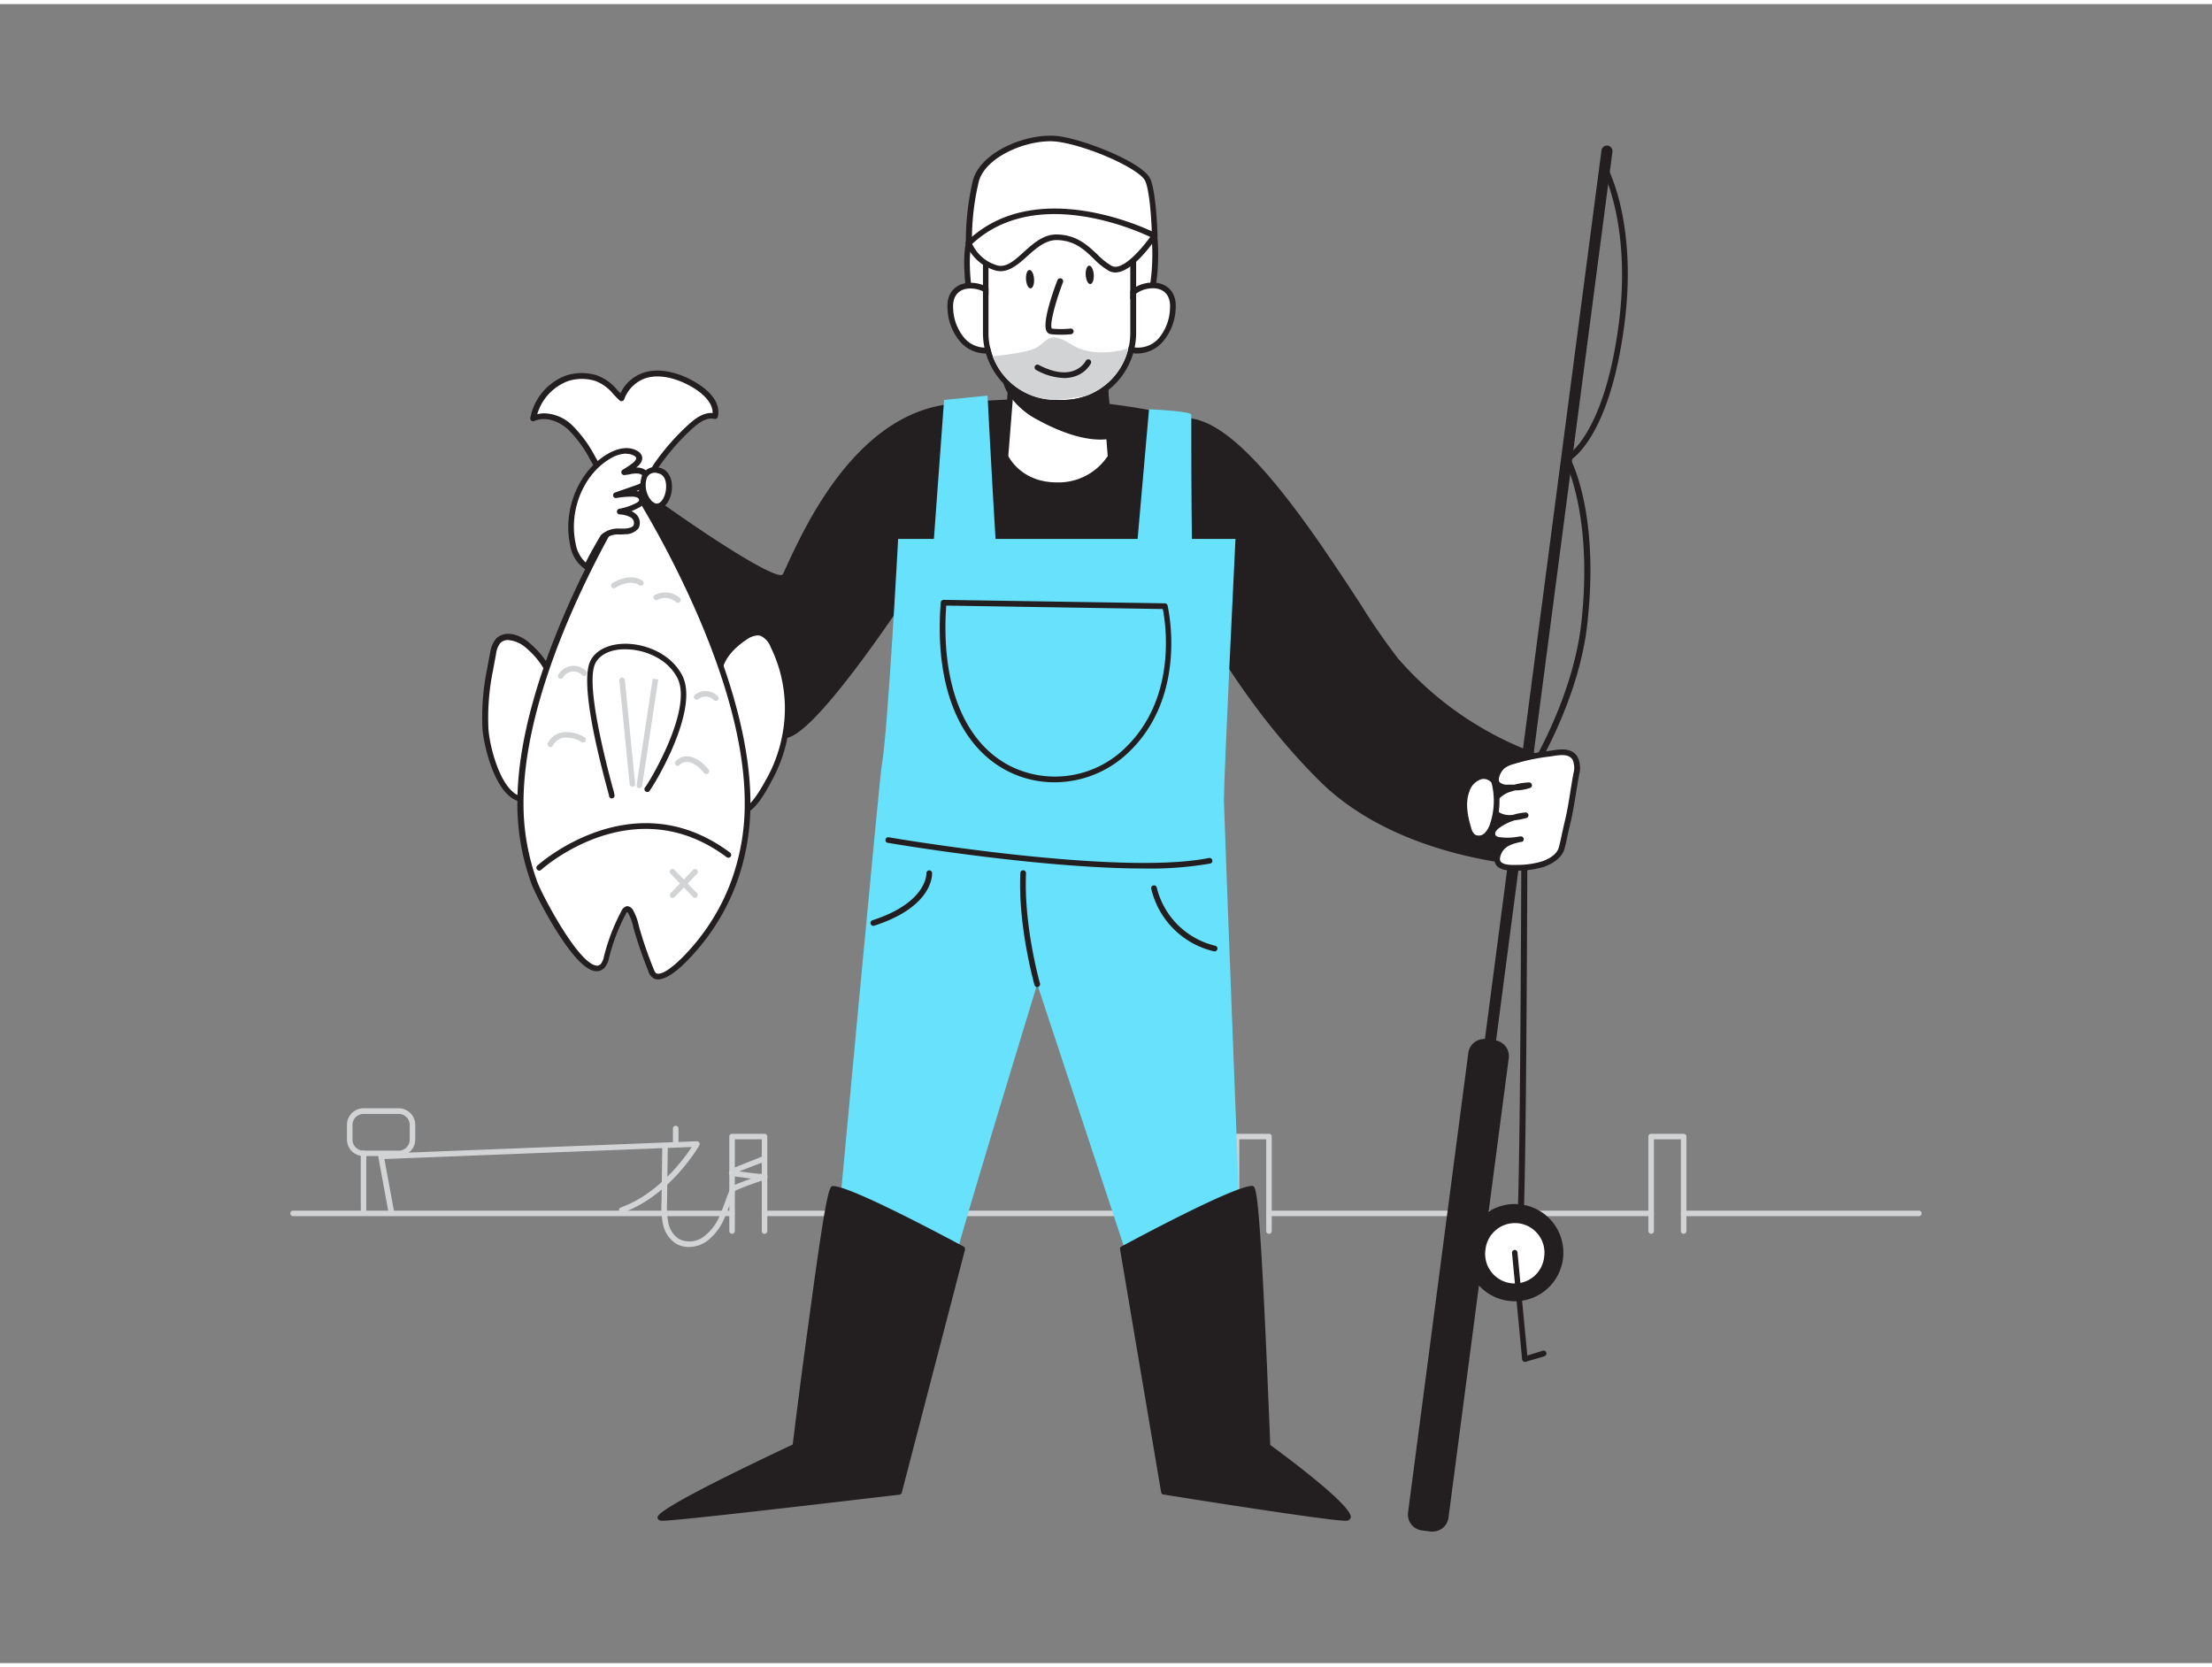 <svg xmlns="http://www.w3.org/2000/svg" viewBox="0 0 400 300" width="406" height="306" class="illustration styles_illustrationTablet__1DWOa"><rect x="0" y="0" width="400" height="300" fill="#808080" stroke="none"/><g id="_58_fishing" data-name="#58_fishing"><path d="M298.58,219.18H229.47a.5.5,0,0,1-.5-.5.5.5,0,0,1,.5-.5h69.11a.5.5,0,0,1,.5.5A.5.5,0,0,1,298.58,219.18Z" fill="#d1d3d4"></path><path d="M223.6,219.18H138.25a.5.5,0,0,1-.5-.5.5.5,0,0,1,.5-.5H223.6a.5.5,0,0,1,.5.5A.5.5,0,0,1,223.6,219.18Z" fill="#d1d3d4"></path><path d="M347,219.18H304.46a.5.5,0,0,1-.5-.5.5.5,0,0,1,.5-.5H347a.5.5,0,0,1,.5.5A.5.5,0,0,1,347,219.18Z" fill="#d1d3d4"></path><path d="M132.38,219.18H53a.51.51,0,0,1-.5-.5.5.5,0,0,1,.5-.5h79.36a.5.5,0,0,1,.5.5A.51.51,0,0,1,132.38,219.18Z" fill="#d1d3d4"></path><path d="M112.43,218.58a.52.52,0,0,1-.47-.33.5.5,0,0,1,.3-.64c6.78-2.45,11.38-8.73,12.83-10.94l-55.58,2.18L71.2,218a.5.5,0,0,1-1,.18l-1.79-9.71a.48.48,0,0,1,.1-.4.54.54,0,0,1,.37-.19L126,205.63a.57.57,0,0,1,.45.24.52.52,0,0,1,0,.51c-.21.37-5.25,9.06-13.85,12.17A.47.47,0,0,1,112.43,218.58Z" fill="#d1d3d4"></path><path d="M72.09,208.31H65.74a3,3,0,0,1-3-3v-2.64a3,3,0,0,1,3-3h6.35a3,3,0,0,1,3,3v2.64A3,3,0,0,1,72.09,208.31Zm-6.35-7.62a2,2,0,0,0-2,2v2.64a2,2,0,0,0,2,2h6.35a2,2,0,0,0,2-2v-2.64a2,2,0,0,0-2-2Z" fill="#d1d3d4"></path><path d="M65.74,218.58a.5.5,0,0,1-.5-.5V207.81a.5.5,0,0,1,.5-.5.51.51,0,0,1,.5.5v10.27A.51.51,0,0,1,65.74,218.58Z" fill="#d1d3d4"></path><path d="M122.19,206.63a.5.5,0,0,1-.5-.5v-2.8a.5.5,0,0,1,.5-.5.5.5,0,0,1,.5.5v2.8A.5.5,0,0,1,122.19,206.63Z" fill="#d1d3d4"></path><path d="M304.46,222.37a.5.5,0,0,1-.5-.5V205.28h-4.88v16.59a.5.5,0,0,1-.5.5.51.51,0,0,1-.5-.5V204.78a.5.5,0,0,1,.5-.5h5.88a.5.5,0,0,1,.5.5v17.09A.51.51,0,0,1,304.46,222.37Z" fill="#d1d3d4"></path><path d="M229.47,222.37a.5.5,0,0,1-.5-.5V205.28H224.1v16.59a.5.5,0,0,1-1,0V204.78a.5.5,0,0,1,.5-.5h5.87a.5.5,0,0,1,.5.5v17.09A.5.5,0,0,1,229.47,222.37Z" fill="#d1d3d4"></path><path d="M138.25,222.37a.5.5,0,0,1-.5-.5V205.28h-4.87v16.59a.51.51,0,0,1-.5.5.5.5,0,0,1-.5-.5V204.78a.5.5,0,0,1,.5-.5h5.87a.5.5,0,0,1,.5.5v17.09A.51.51,0,0,1,138.25,222.37Z" fill="#d1d3d4"></path><path d="M124.56,224.75a4.48,4.48,0,0,1-2.34-.62,5.47,5.47,0,0,1-2.31-3.4,15,15,0,0,1-.29-3.94l.14-10.29a.49.49,0,0,1,.5-.49h0a.5.5,0,0,1,.5.5l-.14,10.29a14.56,14.56,0,0,0,.26,3.68,4.56,4.56,0,0,0,1.86,2.8,4.25,4.25,0,0,0,4.48-.38,9,9,0,0,0,3-4c.31-.71.58-1.45.85-2.17.34-.93.69-1.88,1.13-2.79a.51.51,0,0,1,.25-.25c1.15-.49,2.29-.92,3.38-1.3l-1.29-.18c-.77-.1-1.53-.2-2.26-.27a.5.5,0,0,1-.42-.34c-.16-.44.11-.87.68-1.1,1.68-.67,3.35-1.32,5-2a.74.74,0,0,1,.62,0,.61.61,0,0,1,.35.59.65.65,0,0,1-.39.51.48.48,0,0,1-.45-.07l-4,1.55.93.12a33.16,33.16,0,0,0,3.62.37.5.5,0,0,1,.14,1c-1.61.52-3.51,1.16-5.41,2-.38.82-.7,1.69-1,2.53s-.55,1.49-.87,2.23a10,10,0,0,1-3.32,4.42A5.7,5.7,0,0,1,124.56,224.75Z" fill="#d1d3d4"></path><path d="M171.84,72.87c18.88-2.17,31.81.06,44.25,2.72s30.77,36.62,36.4,43.11a60.77,60.77,0,0,0,27.84,18.23l-1.27,18.57s-24.93-.4-40-15.29-23.89-33.08-23.89-33.08l-49-4.23s-20.27,31.26-24.49,29.29-32.95-32.1-32.95-32.1L114.35,87s25.92,19.18,27.6,16.46S153,75,171.84,72.87Z" fill="#231f20"></path><path d="M279.06,156h0c-.25,0-25.3-.58-40.36-15.44-14-13.83-22.72-30.69-23.86-33l-48.41-4.18c-3.78,5.81-20.64,31.25-25,29.22s-31.92-31-33.1-32.21a.51.51,0,0,1-.09-.54l5.63-13.08a.47.47,0,0,1,.32-.28.5.5,0,0,1,.43.08c11.87,8.78,25.52,17.62,26.89,16.59.2-.33.56-1.12,1-2.11,3.43-7.33,12.54-26.8,29.21-28.72h0c19-2.18,31.86,0,44.42,2.74,9.35,2,21.73,21,29.92,33.49a115.48,115.48,0,0,0,6.75,9.77,60.61,60.61,0,0,0,27.59,18.07.51.51,0,0,1,.37.52l-1.27,18.58A.5.5,0,0,1,279.06,156Zm-112.9-53.59h0l49,4.22a.49.49,0,0,1,.4.28c.09.18,8.94,18.29,23.79,32.94,13.64,13.46,35.71,15,39.21,15.14l1.21-17.7A62.32,62.32,0,0,1,252.11,119a119.44,119.44,0,0,1-6.82-9.89C237.18,96.74,224.94,78,216,76.08c-12.48-2.67-25.24-4.88-44.09-2.72h0c-16.12,1.85-25.06,21-28.43,28.15-.5,1.07-.86,1.83-1.09,2.22a1.07,1.07,0,0,1-.73.47c-3.61.71-23.06-13.46-27.09-16.42L109.31,100c10,10.46,29.32,30.24,32.57,31.75,2.64,1.25,15.54-16.27,23.86-29.1A.51.51,0,0,1,166.16,102.41Zm5.68-29.54h0Z" fill="#231f20"></path><path d="M207.5,55.93c-.23-.47,2-5.73,1.27-14s-16-11.22-21.49-10.51-11,6.33-12.11,11.82,1.27,15.35,1.27,15.35Z" fill="#fff"></path><path d="M176.44,59.07a.51.51,0,0,1-.5-.39c-.1-.41-2.41-10-1.27-15.57,1.21-5.92,7-11.52,12.54-12.23,3.8-.49,13.26.76,18.53,5a8.6,8.6,0,0,1,3.54,6,37.59,37.59,0,0,1-1.05,12.89c-.11.45-.22.91-.23,1.06a.59.59,0,0,1-.05.39.53.53,0,0,1-.41.25l-31.06,2.63ZM189.08,31.8a14.48,14.48,0,0,0-1.74.1c-5.1.65-10.55,6-11.66,11.42-1,4.67.73,12.74,1.16,14.69L207,55.45c0-.23.11-.54.22-1a36.62,36.62,0,0,0,1-12.55,7.66,7.66,0,0,0-3.16-5.27C200.73,33.17,193.35,31.8,189.08,31.8Z" fill="#231f20"></path><path d="M202.9,55.43c.85-5.29,9.62-6.59,9.18-.36a9.15,9.15,0,0,1-2.33,5.85,5.46,5.46,0,0,1-5.89,1.38" fill="#fff"></path><path d="M205.69,63.19a5.07,5.07,0,0,1-2-.42.52.52,0,0,1-.26-.68.52.52,0,0,1,.68-.26,5,5,0,0,0,5.31-1.27A8.71,8.71,0,0,0,211.57,55c.14-2.07-.82-3.38-2.64-3.59a5.17,5.17,0,0,0-5.52,4.06.52.52,0,0,1-.59.43.52.52,0,0,1-.43-.59,6.14,6.14,0,0,1,6.66-4.92c1.86.21,3.77,1.55,3.55,4.68a9.75,9.75,0,0,1-2.49,6.17A6.27,6.27,0,0,1,205.69,63.19Z" fill="#231f20"></path><path d="M181,55.43c-.85-5.29-9.62-6.59-9.18-.36a9.15,9.15,0,0,0,2.33,5.85,5.46,5.46,0,0,0,5.89,1.38" fill="#fff"></path><path d="M178.25,63.19a6.27,6.27,0,0,1-4.42-1.91,9.75,9.75,0,0,1-2.49-6.17c-.22-3.13,1.69-4.47,3.55-4.68a6.13,6.13,0,0,1,6.66,4.92.52.52,0,0,1-.43.59.52.52,0,0,1-.59-.43A5.15,5.15,0,0,0,175,51.45c-1.82.21-2.78,1.52-2.64,3.59a8.71,8.71,0,0,0,2.19,5.52,5,5,0,0,0,5.31,1.27.51.51,0,0,1,.42.94A5.07,5.07,0,0,1,178.25,63.19Z" fill="#231f20"></path><path d="M181.81,81.84s2.37,5.17,9.3,5.17a11.17,11.17,0,0,0,9.73-5.17l-.29-3.7-.68-8.59-.65-8h-15.8l-.53,6.56-.16,2.13Z" fill="#fff"></path><path d="M191.11,87.52c-7.18,0-9.67-5.25-9.77-5.47a.58.58,0,0,1-.05-.26l1.62-20.3a.51.51,0,0,1,.51-.48h15.8a.52.52,0,0,1,.52.48l1.61,20.3a.46.46,0,0,1-.06.29A11.6,11.6,0,0,1,191.11,87.52Zm-8.78-5.79c.4.76,2.77,4.76,8.78,4.76a10.64,10.64,0,0,0,9.2-4.77L198.75,62H183.9Z" fill="#231f20"></path><path d="M181.67,67.48a7.32,7.32,0,0,0,1.06,2.74,14,14,0,0,0,5.19,4.55c3.41,1.88,8.5,4,12.63,3.37l-.68-8.59a39,39,0,0,1-9.11.06,26,26,0,0,1-7.87-1.52C182.47,67.9,182.06,67.7,181.67,67.48Z" fill="#231f20"></path><path d="M199,78.75c-4.2,0-8.77-2.15-11.3-3.54a14.3,14.3,0,0,1-5.37-4.73,7.85,7.85,0,0,1-1.13-2.91.47.47,0,0,1,.2-.49.51.51,0,0,1,.53,0c.38.21.78.41,1.19.59a26.12,26.12,0,0,0,7.7,1.48,38.07,38.07,0,0,0,9-.06.51.51,0,0,1,.38.1.5.5,0,0,1,.18.35L201,78.1a.49.49,0,0,1-.42.53A11.21,11.21,0,0,1,199,78.75ZM182.42,68.42a6.72,6.72,0,0,0,.73,1.53,13.35,13.35,0,0,0,5,4.38c2.65,1.47,7.62,3.8,11.84,3.38l-.6-7.59a40.62,40.62,0,0,1-8.7,0,26.88,26.88,0,0,1-8-1.56Z" fill="#231f20"></path><path d="M190.86,71.58h1.41a12.12,12.12,0,0,0,12.12-12.12V40.29H178.75V59.46A12.12,12.12,0,0,0,190.86,71.58Z" fill="#fff"></path><path d="M204.39,40.29V59.46a12.12,12.12,0,0,1-12.12,12.12h-1.41a12.12,12.12,0,0,1-12.11-12.12V40.29h25.64m0-1H178.75a1,1,0,0,0-1,1V59.46a13.16,13.16,0,0,0,13.14,13.15h1.41a13.17,13.17,0,0,0,13.15-13.15V40.29a1,1,0,0,0-1-1Z" fill="#231f20"></path><path d="M191.76,59.78a13.65,13.65,0,0,1-1.76-.1,1,1,0,0,1-.72-.48c-.92-1.53,1.25-7.48,1.94-9.27a.51.51,0,0,1,1,.37c-1.52,4-2.46,7.87-2,8.38a17.06,17.06,0,0,0,3.34,0,.51.51,0,0,1,.58.44.53.53,0,0,1-.45.58A15.78,15.78,0,0,1,191.76,59.78Z" fill="#231f20"></path><path d="M208.77,41.9s-5,7.42-7.93,5.92-4.54-5.55-9.75-5.65c-4.52-.08-7.1,6.49-10.85,5.55a7.79,7.79,0,0,1-5.07-4.51,20.12,20.12,0,0,1,18.54-8.63C206.52,35.52,208.77,41.9,208.77,41.9Z" fill="#fff"></path><path d="M201.69,48.53a2.35,2.35,0,0,1-1.09-.25A12.7,12.7,0,0,1,197.73,46c-1.68-1.61-3.42-3.27-6.65-3.33-2,0-3.7,1.46-5.31,2.91s-3.49,3.16-5.66,2.62a8.2,8.2,0,0,1-5.42-4.83.49.49,0,0,1,0-.44,20.85,20.85,0,0,1,19-8.89c13,1,15.41,7.39,15.51,7.67a.54.54,0,0,1-.06.46C208.72,42.9,204.84,48.53,201.69,48.53ZM191,41.66h.1c3.63.06,5.6,2,7.34,3.61a11.89,11.89,0,0,0,2.63,2.09c2,1,5.73-3.53,7.11-5.51-.56-1.11-3.61-6-14.51-6.76a19.84,19.84,0,0,0-17.92,8.17,7.25,7.25,0,0,0,4.61,4c1.63.41,3.07-.89,4.72-2.38S188.61,41.66,191,41.66Z" fill="#231f20"></path><path d="M175.17,43.21A48.38,48.38,0,0,1,176.44,32c1.36-5.07,10.07-8.45,15.48-7.51s14.5,4.88,15.58,7.32,1.27,10.14,1.27,10.14S187.9,31,175.17,43.21Z" fill="#fff"></path><path d="M175.17,43.73a.71.71,0,0,1-.2,0,.51.51,0,0,1-.31-.47,47.85,47.85,0,0,1,1.28-11.4c1.41-5.26,10.24-8.9,16.06-7.89,5.14.9,14.73,4.83,16,7.62,1.11,2.51,1.31,10,1.32,10.34a.53.53,0,0,1-.25.45.54.54,0,0,1-.51,0c-.2-.11-20.69-10.62-33,1.22A.51.51,0,0,1,175.17,43.73ZM190,24.8c-5.2,0-11.89,3.11-13,7.28a45.21,45.21,0,0,0-1.24,10c11.46-9.83,28.67-2.76,32.52-1-.08-2.05-.37-7.24-1.19-9.09-.93-2.08-9.45-6-15.2-7A11.45,11.45,0,0,0,190,24.8Z" fill="#231f20"></path><path d="M179.51,63.67c.09,0,5.53-.47,7.67-1.42s2.23-3.46,6.53-.72,10.15.77,10.15.77l.13.19a12.12,12.12,0,0,1-7.45,8.3,47.76,47.76,0,0,1-5.68.79A12.11,12.11,0,0,1,179.51,63.67Z" fill="#d1d3d4"></path><path d="M192.42,67.62a11,11,0,0,1-5.06-1.46.51.51,0,1,1,.48-.91c2.43,1.27,4.5,1.64,6.17,1.1a4.15,4.15,0,0,0,2.33-1.82.5.5,0,0,1,.69-.23.51.51,0,0,1,.23.69,5.09,5.09,0,0,1-2.93,2.34A6,6,0,0,1,192.42,67.62Z" fill="#231f20"></path><path d="M162.41,96.71h61s-2.09,42.8-2.09,47.3c0,1.55,3.18,83.72,3.18,83.72H204.26l-16.7-50.5s-14.63,47.87-14.29,47.87-21.82-3.38-21.82-3.38,7.64-82.27,8-84.09C160.53,132,162.41,96.71,162.41,96.71Z" fill="#68e1fd"></path><path d="M216.09,109.47c-.75-1.5-.66-34.51-.66-35.2s-7.65-1-7.65-1l-3.39,38.49Z" fill="#68e1fd"></path><path d="M181,108.72c-.61-2.25-2.42-37.92-2.42-37.92l-7.86.78L168,108.72Z" fill="#68e1fd"></path><path d="M203.06,225.1s20.29-11,23.39-10.89c1.13,0,2.81,46.6,2.81,46.6s17.5,12.95,14.12,12.95S210.49,269,210.49,269Z" fill="#231f20"></path><path d="M243.38,274.26c-3.38,0-31.76-4.55-33-4.75a.49.49,0,0,1-.41-.4l-7.43-43.93a.48.48,0,0,1,.25-.52c2.08-1.12,20.36-10.95,23.61-10.95h0c.67,0,1.16,0,2.31,23.79.51,10.6.91,21.33,1,23.05,7,5.16,15.05,11.58,14.53,13.17A.84.84,0,0,1,243.38,274.26Zm-32.46-5.67c3.3.53,28.61,4.55,32.32,4.67-.85-1.56-7.71-7.19-14.28-12.05a.51.51,0,0,1-.2-.38c-.62-17.24-1.8-43.16-2.59-46.1-3.08.42-16.91,7.6-22.56,10.64Z" fill="#231f20"></path><path d="M174,225.1s-20.29-11-23.39-10.89c-1.13,0-6.81,46.6-6.81,46.6s-27.5,12.95-24.12,12.95S162.58,269,162.58,269Z" fill="#231f20"></path><path d="M119.69,274.26c-.6,0-.74-.35-.78-.5-.09-.43-.36-1.6,24.44-13.29.22-1.82,1.53-12.48,3-23,3.18-23.71,3.67-23.72,4.3-23.74h0c3.25,0,21.53,9.83,23.61,10.95a.49.49,0,0,1,.24.56l-11.43,43.93a.5.5,0,0,1-.42.37C161,269.71,123.06,274.26,119.69,274.26Zm31.18-59.53c-1,2.75-4.45,28.81-6.57,46.14a.48.48,0,0,1-.28.39c-8,3.76-20.37,9.84-23.47,11.95,6.44-.44,38-4.21,41.63-4.64l11.25-43.22C167.75,222.29,153.88,215.1,150.87,214.73Z" fill="#231f20"></path><path d="M190.7,140.72a18.55,18.55,0,0,1-8.26-1.91c-9-4.45-13.51-15.61-12.32-30.61a.52.52,0,0,1,.52-.47h0l40,.63a.54.54,0,0,1,.5.39c0,.17,4,16.66-7.6,27.06A19.29,19.29,0,0,1,190.7,140.72Zm-19.59-31.95c-1,14.31,3.27,24.91,11.79,29.12a18.14,18.14,0,0,0,20-2.85c10.13-9.11,7.87-23.16,7.37-25.65Z" fill="#231f20"></path><path d="M206.88,156.31c-19.19,0-46.1-4.6-46.44-4.66a.52.52,0,0,1,.18-1c.41.08,41.4,7.08,58,3.76a.53.53,0,0,1,.61.41.51.51,0,0,1-.41.6A63.46,63.46,0,0,1,206.88,156.31Z" fill="#231f20"></path><path d="M157.9,166.68a.52.52,0,0,1-.16-1c9.94-3.2,9.79-8.44,9.78-8.49a.52.52,0,0,1,.49-.54.5.5,0,0,1,.54.48c0,.24.28,6.07-10.49,9.53A.45.45,0,0,1,157.9,166.68Z" fill="#231f20"></path><path d="M219.65,171.29h-.11a15.19,15.19,0,0,1-11.38-11.39.52.52,0,0,1,1-.22,14.3,14.3,0,0,0,10.6,10.6.53.53,0,0,1,.39.62A.51.51,0,0,1,219.65,171.29Z" fill="#231f20"></path><path d="M187.56,177.75a.53.53,0,0,1-.5-.37c0-.11-3-10.52-2.55-20.25a.52.52,0,0,1,.54-.5.53.53,0,0,1,.49.54c-.43,9.56,2.49,19.82,2.52,19.92a.52.52,0,0,1-.36.64Z" fill="#231f20"></path><path d="M134.2,145.7a2,2,0,0,1,.07.23c1.89-.24,3.92-4.1,4.81-5.69a26.35,26.35,0,0,0,2.84-7.89,25.77,25.77,0,0,0-2.17-16.42,4,4,0,0,0-2.06-2.19,3.69,3.69,0,0,0-3,.75c-2.93,1.92-5.29,4.77-4.65,8.25.46,2.48,1,5,1.43,7.44C132.42,135.25,132.88,140.74,134.2,145.7Z" fill="#fff"></path><path d="M134.27,146.45a.51.51,0,0,1-.5-.38l-.06-.24h0a87.58,87.58,0,0,1-1.82-9.79c-.28-1.91-.58-3.88-.93-5.76-.2-1.09-.42-2.18-.63-3.26-.27-1.4-.54-2.79-.8-4.19-.59-3.21,1.14-6.32,4.88-8.77a4,4,0,0,1,3.43-.81,4.35,4.35,0,0,1,2.37,2.45,26.19,26.19,0,0,1,2.22,16.74,26.8,26.8,0,0,1-2.9,8.05l-.15.28c-1,1.89-3,5.42-5,5.67ZM137,114.16a3.86,3.86,0,0,0-2,.77c-1.95,1.27-5.12,4-4.42,7.71.26,1.4.53,2.79.8,4.18.21,1.09.42,2.18.62,3.27.36,1.9.66,3.88.94,5.8a89.6,89.6,0,0,0,1.72,9.4c1.44-.68,3.1-3.67,3.84-5l.16-.28a26,26,0,0,0,2.79-7.74,25.19,25.19,0,0,0-2.13-16.08,3.52,3.52,0,0,0-1.76-1.94A1.77,1.77,0,0,0,137,114.16Z" fill="#231f20"></path><path d="M88.65,120.3a43,43,0,0,0-.84,10.84c.27,3.47,2.67,13.4,7.59,12.57a3.73,3.73,0,0,0,2.38-1.32,5.46,5.46,0,0,0,.73-1.61c2.7-8.53,4.62-18.52-3.24-25-1.5-1.23-3.93-2.07-5.23-.62a4.32,4.32,0,0,0-.84,2.19C89,118.36,88.82,119.33,88.65,120.3Z" fill="#fff"></path><path d="M94.82,144.28a4.13,4.13,0,0,1-2.57-.95c-3.19-2.49-4.74-9.39-5-12.15a44,44,0,0,1,.84-11c.18-1,.36-1.95.55-2.92a5,5,0,0,1,1-2.43c1.46-1.63,4.1-1,5.95.56,8,6.58,6.22,16.59,3.4,25.52a6,6,0,0,1-.81,1.76,4.15,4.15,0,0,1-2.71,1.52A3.68,3.68,0,0,1,94.82,144.28ZM91.87,115a1.88,1.88,0,0,0-1.45.6,4.11,4.11,0,0,0-.72,1.93c-.18,1-.37,1.94-.54,2.91h0a42.62,42.62,0,0,0-.83,10.71c.22,2.92,1.8,9.26,4.55,11.42a3,3,0,0,0,2.43.69,3.2,3.2,0,0,0,2.06-1.13,5,5,0,0,0,.65-1.46c2.71-8.59,4.48-18.21-3.07-24.4A5.45,5.45,0,0,0,91.87,115Zm-3.22,5.35h0Z" fill="#231f20"></path><path d="M94.08,144.41A41.08,41.08,0,0,0,96.65,159c.9,2.39,9.08,18.29,12.31,14.84a3.59,3.59,0,0,0,.7-1.63,35.06,35.06,0,0,1,3.11-8.06,1,1,0,0,1,.5-.55c.32-.08.61.22.79.52a10.14,10.14,0,0,1,1,2.86,74.23,74.23,0,0,0,2.62,7.61c.18.47.41,1,.84,1.14,2.16.78,6.56-4.37,7.8-5.89A38.68,38.68,0,0,0,132.62,159a41.08,41.08,0,0,0,2.57-14.63c0-25.46-20.56-57-20.56-57S94.08,119,94.08,144.41Z" fill="#fff"></path><path d="M119,176.36a1.89,1.89,0,0,1-.63-.1,2.19,2.19,0,0,1-1.15-1.45,74.87,74.87,0,0,1-2.64-7.65l-.08-.32a8.59,8.59,0,0,0-.88-2.41.68.68,0,0,0-.25-.28s0,.07-.15.28a34.64,34.64,0,0,0-3.06,7.94,4.21,4.21,0,0,1-.82,1.87,2,2,0,0,1-1.89.6c-4.09-.81-10.54-13.64-11.29-15.62a41.89,41.89,0,0,1-2.6-14.81c0-25.32,20.43-56.94,20.63-57.26a.54.54,0,0,1,.87,0c.21.32,20.64,31.94,20.64,57.26a41.66,41.66,0,0,1-2.6,14.81,39.37,39.37,0,0,1-6.36,11C124.79,172.6,121.34,176.36,119,176.36Zm-5.62-13.25a1.39,1.39,0,0,1,1.12.77,9.77,9.77,0,0,1,1,2.7l.08.31a72.18,72.18,0,0,0,2.6,7.55c.1.25.3.76.54.85,1.18.42,4-1.82,7.23-5.73a38.33,38.33,0,0,0,6.18-10.71,40.52,40.52,0,0,0,2.54-14.44c0-23-17.09-51.29-20-56-3,4.72-20,33.05-20,56a40.75,40.75,0,0,0,2.54,14.44c.82,2.19,7.14,14.31,10.52,15a.9.9,0,0,0,.93-.3,3.12,3.12,0,0,0,.56-1.36,36.28,36.28,0,0,1,3.17-8.23,1.44,1.44,0,0,1,.83-.79A.67.67,0,0,1,113.38,163.11Z" fill="#231f20"></path><path d="M110.65,143.64a.52.52,0,0,1-.52-.52c0-.06-.14-.51-.32-1.22-1.27-4.75-5.13-19.23-3-23.23,1-1.9,3.36-3,6.3-3h0c3.63,0,8.21,1.79,10.25,5.71,3.31,6.34-5.51,20.61-6,21a.52.52,0,0,1-.69-.77c.59-.67,8.76-14.12,5.8-19.8-1.85-3.53-6-5.13-9.35-5.14-2.57-.05-4.6.91-5.43,2.47-1.28,2.42-.25,10,3.08,22.49a8.13,8.13,0,0,1,.36,1.48A.51.51,0,0,1,110.65,143.64Z" fill="#231f20"></path><path d="M127.71,139.22a.51.51,0,0,1-.39-.19s-1.5-1.91-3-2a1.81,1.81,0,0,0-1.43.57.49.49,0,0,1-.7,0,.5.5,0,0,1,0-.71,2.78,2.78,0,0,1,2.21-.86c2,.14,3.67,2.3,3.74,2.39a.49.49,0,0,1-.09.7A.45.45,0,0,1,127.71,139.22Z" fill="#d1d3d4"></path><path d="M99.52,134.36a.45.45,0,0,1-.25-.07.5.5,0,0,1-.18-.68,3.75,3.75,0,0,1,2.42-1.9,6.15,6.15,0,0,1,4.19.88.5.5,0,1,1-.54.84,5.22,5.22,0,0,0-3.43-.75,2.85,2.85,0,0,0-1.78,1.43A.5.5,0,0,1,99.52,134.36Z" fill="#d1d3d4"></path><path d="M111,105.64a.5.5,0,0,1-.28-.91c.12-.09,3.06-2,5.45-.48a.5.5,0,1,1-.55.84c-1.83-1.21-4.32.45-4.34.46A.49.49,0,0,1,111,105.64Z" fill="#d1d3d4"></path><path d="M122.61,108.27a.52.52,0,0,1-.35-.14,3,3,0,0,0-3.37-.38.5.5,0,0,1-.67-.23.49.49,0,0,1,.22-.67,4,4,0,0,1,4.51.55.5.5,0,0,1,0,.71A.52.52,0,0,1,122.61,108.27Z" fill="#d1d3d4"></path><path d="M117.52,85.73a25.86,25.86,0,0,1,1.31-2.37,41.67,41.67,0,0,1,6.08-6.94c1.27-1.16,2.84-2.29,4.45-1.88.47-2.13-1.32-4-3-5.17-4.33-3-11.24-4.48-13.94,1.92-1.54-1.43-2.52-3-4.51-3.61a8.6,8.6,0,0,0-5.31,0,9.74,9.74,0,0,0-6.14,7.28c2.16-.94,4.69-.1,6.51,1.49,2.65,2.3,4.09,5.86,6.11,8.75,1.09,1.55,3.06,4.58,5,4.52C115.38,89.65,116.56,87.58,117.52,85.73Z" fill="#fff"></path><path d="M114,90.21c-2.07,0-3.92-2.67-5.15-4.44l-.21-.31c-.69-1-1.32-2-1.92-3.08a21.75,21.75,0,0,0-4.11-5.57c-1.48-1.29-3.83-2.34-6-1.41a.53.53,0,0,1-.53-.07.52.52,0,0,1-.18-.51,10.19,10.19,0,0,1,6.48-7.66,9.18,9.18,0,0,1,5.63,0,8.66,8.66,0,0,1,3.6,2.61l.59.61a7.09,7.09,0,0,1,4.39-3.79c3.4-1,7.4.54,10,2.32s3.65,3.77,3.22,5.71a.49.49,0,0,1-.23.33.55.55,0,0,1-.4.06c-1.41-.36-2.87.75-4,1.76a41.23,41.23,0,0,0-6,6.86,17.43,17.43,0,0,0-1,1.81L118,86h0c-1.1,2.11-2.31,4.19-3.9,4.24ZM98.39,74a7.58,7.58,0,0,1,4.91,2,22.65,22.65,0,0,1,4.32,5.83c.59,1,1.21,2.06,1.87,3l.22.31c1,1.4,2.77,4,4.3,4h0c1.11,0,2.4-2.5,3-3.68l.25-.49a20.74,20.74,0,0,1,1.08-1.93,42.47,42.47,0,0,1,6.16-7c1.17-1.07,2.69-2.22,4.36-2.09.07-1.93-1.94-3.53-2.86-4.16-2.41-1.64-6.07-3.08-9.13-2.18a6.28,6.28,0,0,0-4,3.88.51.51,0,0,1-.37.3.52.52,0,0,1-.46-.12c-.41-.38-.78-.77-1.14-1.15a7.7,7.7,0,0,0-3.18-2.35,8.18,8.18,0,0,0-5,0,9.18,9.18,0,0,0-5.57,6A5.41,5.41,0,0,1,98.39,74Zm19.13,11.71h0Z" fill="#231f20"></path><path d="M116.63,84.86a1.2,1.2,0,0,1,.43,1c-.06.87-1,1.33-1.85,1.61l-3.81,1.29a14.42,14.42,0,0,1,2.86-.25,2.66,2.66,0,0,1,1.22.24,1,1,0,0,1,.58,1c-.08.41-.48.68-.86.88a11.17,11.17,0,0,1-3.12,1.11,4.9,4.9,0,0,1,2.3.65,1.68,1.68,0,0,1,.64,2.1,2.45,2.45,0,0,1-2,.84c-1.47.14-2.92-.07-4,1a56.45,56.45,0,0,0-2.95,5.41,5.9,5.9,0,0,1-2.52-4.06c-1.28-5.91,1.29-13,6.7-16.06,1.43-.8,3.26-1.25,4.66-.41a1.29,1.29,0,0,1,.55.56c.24.59-.3,1.2-.8,1.59a15.84,15.84,0,0,1-1.89,1.25,19.73,19.73,0,0,1,2.52-.32A2.1,2.1,0,0,1,116.63,84.86Z" fill="#fff"></path><path d="M106.12,102.29a.54.54,0,0,1-.25-.06h0a6.44,6.44,0,0,1-2.77-4.39c-1.39-6.47,1.6-13.62,7-16.62.91-.51,3.23-1.57,5.18-.4a1.72,1.72,0,0,1,.76.81c.28.71-.06,1.49-1,2.18h0a2,2,0,0,1,.35,0,2.62,2.62,0,0,1,1.61.67h0a1.74,1.74,0,0,1,.6,1.39c-.09,1.35-1.69,1.89-2.21,2.07l-.31.1a2.66,2.66,0,0,1,.67.23,1.54,1.54,0,0,1,.84,1.58,2,2,0,0,1-1.13,1.25,11.37,11.37,0,0,1-1.28.58,2.62,2.62,0,0,1,.51.3,2.17,2.17,0,0,1,.79,2.79,3,3,0,0,1-2.37,1.09l-1,.06a3.64,3.64,0,0,0-2.7.8c-.3.36-2.57,4.58-2.82,5.17a.78.78,0,0,1-.05.14A.52.52,0,0,1,106.12,102.29Zm7.1-21a5.51,5.51,0,0,0-2.67.79c-5,2.79-7.75,9.45-6.45,15.5a6,6,0,0,0,1.81,3.4c.77-1.63,2.76-5,2.79-5a4.57,4.57,0,0,1,3.4-1.13c.29,0,.59,0,.89,0,.67-.07,1.33-.18,1.58-.6a1.18,1.18,0,0,0-.49-1.41,4.49,4.49,0,0,0-2.06-.56.51.51,0,0,1-.46-.49.53.53,0,0,1,.42-.53,10.91,10.91,0,0,0,3-1c.14-.08.55-.29.59-.53a.53.53,0,0,0-.31-.48,2.18,2.18,0,0,0-1-.17,14.06,14.06,0,0,0-2.75.23.51.51,0,0,1-.26-1L115,87c1-.33,1.48-.71,1.51-1.16a.74.74,0,0,0-.27-.56,1.6,1.6,0,0,0-1-.4A5.09,5.09,0,0,0,114,85a10.27,10.27,0,0,1-1.09.17.53.53,0,0,1-.53-.37.51.51,0,0,1,.23-.6A16.22,16.22,0,0,0,114.4,83c.36-.28.74-.71.63-1a.83.83,0,0,0-.33-.31A2.85,2.85,0,0,0,113.22,81.32Z" fill="#231f20"></path><path d="M129.44,126a.52.52,0,0,1-.37-.16,2.09,2.09,0,0,0-2.76-.17.5.5,0,0,1-.65-.77,3.1,3.1,0,0,1,4.14.26.5.5,0,0,1,0,.71A.51.51,0,0,1,129.44,126Z" fill="#d1d3d4"></path><path d="M125.7,161.63a.48.48,0,0,1-.36-.15l-4.09-4.24a.5.5,0,0,1,0-.71.49.49,0,0,1,.7,0l4.09,4.24a.5.5,0,0,1-.36.84Z" fill="#d1d3d4"></path><path d="M121.61,161.63a.5.5,0,0,1-.36-.84l4.09-4.24a.49.49,0,0,1,.7,0,.5.5,0,0,1,0,.71L122,161.48A.49.49,0,0,1,121.61,161.63Z" fill="#d1d3d4"></path><path d="M101.39,122a.47.47,0,0,1-.25-.07.49.49,0,0,1-.18-.68,3.19,3.19,0,0,1,5.06-.61.51.51,0,0,1,0,.71.5.5,0,0,1-.71,0,2.23,2.23,0,0,0-1.84-.66,2.26,2.26,0,0,0-1.64,1.08A.5.5,0,0,1,101.39,122Z" fill="#d1d3d4"></path><path d="M115.62,141.77h-.08a.5.5,0,0,1-.42-.56c.1-.64,2.91-19.23,2.91-19.23l1,.15s-2.81,18.58-2.91,19.22A.5.5,0,0,1,115.62,141.77Z" fill="#d1d3d4"></path><path d="M114.36,141.51a.51.51,0,0,1-.5-.45L112,122.33a.51.51,0,0,1,.45-.55.5.5,0,0,1,.55.45L114.85,141a.49.49,0,0,1-.44.54Z" fill="#d1d3d4"></path><path d="M97.53,156.7a.52.52,0,0,1-.38-.17.51.51,0,0,1,0-.73c.17-.16,17.27-15.53,34.87-2.36a.52.52,0,0,1,.1.72.51.51,0,0,1-.72.1c-16.92-12.65-33.39,2.15-33.55,2.3A.54.54,0,0,1,97.53,156.7Z" fill="#231f20"></path><path d="M117.73,90.39a1.58,1.58,0,0,0,1,.46c2.45,0,3.37-5.94.37-6.51C115.42,83.64,115.75,88.69,117.73,90.39Z" fill="#fff"></path><path d="M118.73,91.37h0a2.1,2.1,0,0,1-1.32-.59h0a5.29,5.29,0,0,1-1.28-5.61,2.55,2.55,0,0,1,3.08-1.34c1.81.35,2.45,2.26,2.28,4S120.3,91.37,118.73,91.37ZM118.06,90a1.13,1.13,0,0,0,.66.33h0c.91,0,1.58-1.32,1.71-2.6s-.19-2.65-1.44-2.88a1.58,1.58,0,0,0-2,.77,4.29,4.29,0,0,0,1,4.38Z" fill="#231f20"></path><path d="M275,218.07h0a.52.52,0,0,1-.5-.53c.53-17.21.64-76.1.64-76.7a.47.47,0,0,1,.09-.28c.09-.14,9-13.75,10.7-28.46,2.24-19.9-3-29.53-3-29.63a.49.49,0,0,1,0-.41.57.57,0,0,1,.26-.31c.07,0,6.88-3.66,9.53-23.87,2.32-17.71-2.84-27.62-2.9-27.71a.52.52,0,0,1,.21-.7.51.51,0,0,1,.7.21c.22.41,5.38,10.27,3,28.34s-8,23.25-9.65,24.39c1,2.12,5,11.7,2.94,29.8-1.6,14.19-9.85,27.33-10.79,28.79,0,3.36-.12,59.78-.64,76.57A.51.51,0,0,1,275,218.07Z" fill="#231f20"></path><circle cx="273.92" cy="225.78" r="8.29" fill="#231f20"></circle><path d="M273.94,234.57a8.92,8.92,0,0,1-1.16-.08,8.79,8.79,0,1,1,8.11-14.07,8.8,8.8,0,0,1-6.95,14.15Zm0-16.59a7.86,7.86,0,1,0,1,.07A7.13,7.13,0,0,0,273.9,218Z" fill="#231f20"></path><circle cx="273.92" cy="225.78" r="5.86" fill="#fff"></circle><path d="M273.93,232.16a5.93,5.93,0,0,1-.84-.06,6.38,6.38,0,0,1-5.5-7.15,6.38,6.38,0,1,1,6.34,7.21Zm0-11.73a5.35,5.35,0,0,0-5.29,4.65,5.35,5.35,0,1,0,10.6,1.39,5.29,5.29,0,0,0-1.06-3.95,5.35,5.35,0,0,0-3.55-2.05A5.48,5.48,0,0,0,273.91,220.43Z" fill="#231f20"></path><rect x="260.53" y="187.37" width="6.38" height="88.6" rx="2.39" transform="translate(495.08 495.67) rotate(-172.53)" fill="#231f20"></rect><path d="M259.07,276.21l-.38,0-1.58-.21h0a2.89,2.89,0,0,1-2.49-3.24l10.9-83.1a2.88,2.88,0,0,1,3.24-2.49l1.58.21a2.87,2.87,0,0,1,2.49,3.23l-10.9,83.11A2.89,2.89,0,0,1,259.07,276.21ZM257.23,275l1.59.21a1.91,1.91,0,0,0,2.13-1.63l10.9-83.1a1.91,1.91,0,0,0-1.64-2.13l-1.58-.21a1.91,1.91,0,0,0-2.13,1.63l-10.9,83.11a1.9,1.9,0,0,0,1.63,2.12Z" fill="#231f20"></path><path d="M269.17,191.17H269a1,1,0,0,1-.86-1.12l21.46-163.6a1,1,0,0,1,1.12-.86,1,1,0,0,1,.86,1.12L270.16,190.3A1,1,0,0,1,269.17,191.17Z" fill="#231f20"></path><path d="M285.06,139.27a4,4,0,0,0-.23-2.91c-1-1.65-3.27-1-4.84-.78a36.66,36.66,0,0,0-6.37,1.35,5.11,5.11,0,0,0-1.87.88c-.73.62-1.64,2.38-.9,3.26a2.49,2.49,0,0,0,1.91.59,10.18,10.18,0,0,0,3.81-.39,12.29,12.29,0,0,0-3.65.74,5.41,5.41,0,0,0-1.88,1.07,2.49,2.49,0,0,0-.83,1.93c.2,2.91,4,2.09,5.77,1.65a10.11,10.11,0,0,0-4.91,1.75,3,3,0,0,0-.95,1,1.2,1.2,0,0,0,0,1.28,1.66,1.66,0,0,0,1.18.5,11.17,11.17,0,0,0,3.78-.18c-1.7.36-3.37.76-4.1,2.45-1.11,2.54,1.1,2.84,3.25,2.76a16.4,16.4,0,0,0,4.79-.67c1.34-.46,3-1.43,3.36-2.88s.63-2.85,1-4.24C284.14,145.38,284.51,142.31,285.06,139.27Z" fill="#fff"></path><path d="M273.69,156.7c-1.24,0-2.57-.18-3.18-1.07a2.46,2.46,0,0,1,0-2.43,3.71,3.71,0,0,1,1.17-1.5l-.44,0a2.15,2.15,0,0,1-1.52-.69,1.69,1.69,0,0,1-.09-1.84,3.25,3.25,0,0,1,1.11-1.13c.27-.19.56-.37.84-.53a3,3,0,0,1-.92-.44,2.52,2.52,0,0,1-1-2,3,3,0,0,1,1-2.34,4.87,4.87,0,0,1,.89-.66,2,2,0,0,1-1.11-.65,1.82,1.82,0,0,1-.39-1.38,4.25,4.25,0,0,1,1.35-2.6,5.49,5.49,0,0,1,2.05-1,37.48,37.48,0,0,1,6.46-1.36l.74-.11c1.49-.24,3.54-.56,4.6,1.12a4.56,4.56,0,0,1,.3,3.28c-.18,1-.33,1.93-.49,2.89-.33,2.06-.67,4.18-1.18,6.25-.15.59-.28,1.2-.41,1.81-.17.81-.35,1.66-.57,2.45-.56,2-3,3-3.69,3.23a16.66,16.66,0,0,1-4.94.7Zm1.42-5.22c-1.75.39-3,.79-3.62,2.13-.28.66-.33,1.15-.12,1.44.31.46,1.27.67,2.88.61a15.72,15.72,0,0,0,4.64-.65c.61-.21,2.61-1,3-2.53.21-.76.38-1.59.55-2.39.13-.62.27-1.23.41-1.84.51-2,.85-4.13,1.17-6.16.16-1,.32-1.94.49-2.91h0a3.68,3.68,0,0,0-.15-2.55c-.65-1-1.89-.92-3.57-.65l-.78.11a36.25,36.25,0,0,0-6.27,1.33,4.66,4.66,0,0,0-1.7.79,3.27,3.27,0,0,0-1,1.89.81.81,0,0,0,.16.63,2.09,2.09,0,0,0,1.52.42c.37,0,.75,0,1.12,0a13.17,13.17,0,0,1,2.65-.41.55.55,0,0,1,.53.42.51.51,0,0,1-.32.58,8.23,8.23,0,0,1-2.71.44c-.32.09-.63.19-1,.3a4.79,4.79,0,0,0-1.69,1,2,2,0,0,0-.68,1.52,1.53,1.53,0,0,0,.59,1.22,3.78,3.78,0,0,0,2.45.37,10.75,10.75,0,0,1,2.18-.41.52.52,0,0,1,.55.43.51.51,0,0,1-.39.58,17.5,17.5,0,0,1-2.11.41,9.21,9.21,0,0,0-2.62,1.27,2.4,2.4,0,0,0-.79.76.69.69,0,0,0,0,.72,1.3,1.3,0,0,0,.83.31,10.71,10.71,0,0,0,3.48-.15l.13,0a.53.53,0,0,1,.61.39.52.52,0,0,1-.39.62Z" fill="#231f20"></path><path d="M270.49,141.89c.28-1.29-1.18-2.47-2.49-2.28a3.82,3.82,0,0,0-2.76,2.57c-.84,2.19-.4,4.64.29,6.88a2.82,2.82,0,0,0,.88,1.54,2,2,0,0,0,2.32-.22,4.51,4.51,0,0,0,1.26-2.14,13.59,13.59,0,0,0,0-8.25" fill="#fff"></path><path d="M267.34,151.41a2.06,2.06,0,0,1-1.24-.4,3.29,3.29,0,0,1-1.06-1.8c-.58-1.89-1.24-4.7-.29-7.21a4.36,4.36,0,0,1,3.18-2.9,2.82,2.82,0,0,1,1.86.42l.07,0a.51.51,0,0,1,.64.33,4.91,4.91,0,0,1,.15.51A2.15,2.15,0,0,1,271,142a14.06,14.06,0,0,1-.52,6.41,5.06,5.06,0,0,1-1.42,2.38A2.83,2.83,0,0,1,267.34,151.41Zm.94-11.3h-.2a3.31,3.31,0,0,0-2.36,2.25c-.85,2.21-.23,4.79.3,6.54a2.38,2.38,0,0,0,.69,1.27,1.45,1.45,0,0,0,1.69-.2,4.14,4.14,0,0,0,1.1-1.9,13.07,13.07,0,0,0,.21-7.28l-.08-.09A1.89,1.89,0,0,0,268.28,140.11Z" fill="#231f20"></path><path d="M275.75,245.53a.48.48,0,0,1-.28-.08.53.53,0,0,1-.22-.37l-1.83-19.26a.51.51,0,0,1,.45-.54.5.5,0,0,1,.54.45l1.78,18.65,2.79-.87a.5.5,0,0,1,.3,1l-3.38,1A.39.39,0,0,1,275.75,245.53Z" fill="#231f20"></path><ellipse cx="197.06" cy="48.96" rx="0.73" ry="1.67" transform="translate(-2.8 13.1) rotate(-3.78)" fill="#231f20"></ellipse><ellipse cx="186.26" cy="49.74" rx="0.73" ry="1.67" transform="translate(-2.87 12.39) rotate(-3.78)" fill="#231f20"></ellipse></g></svg>